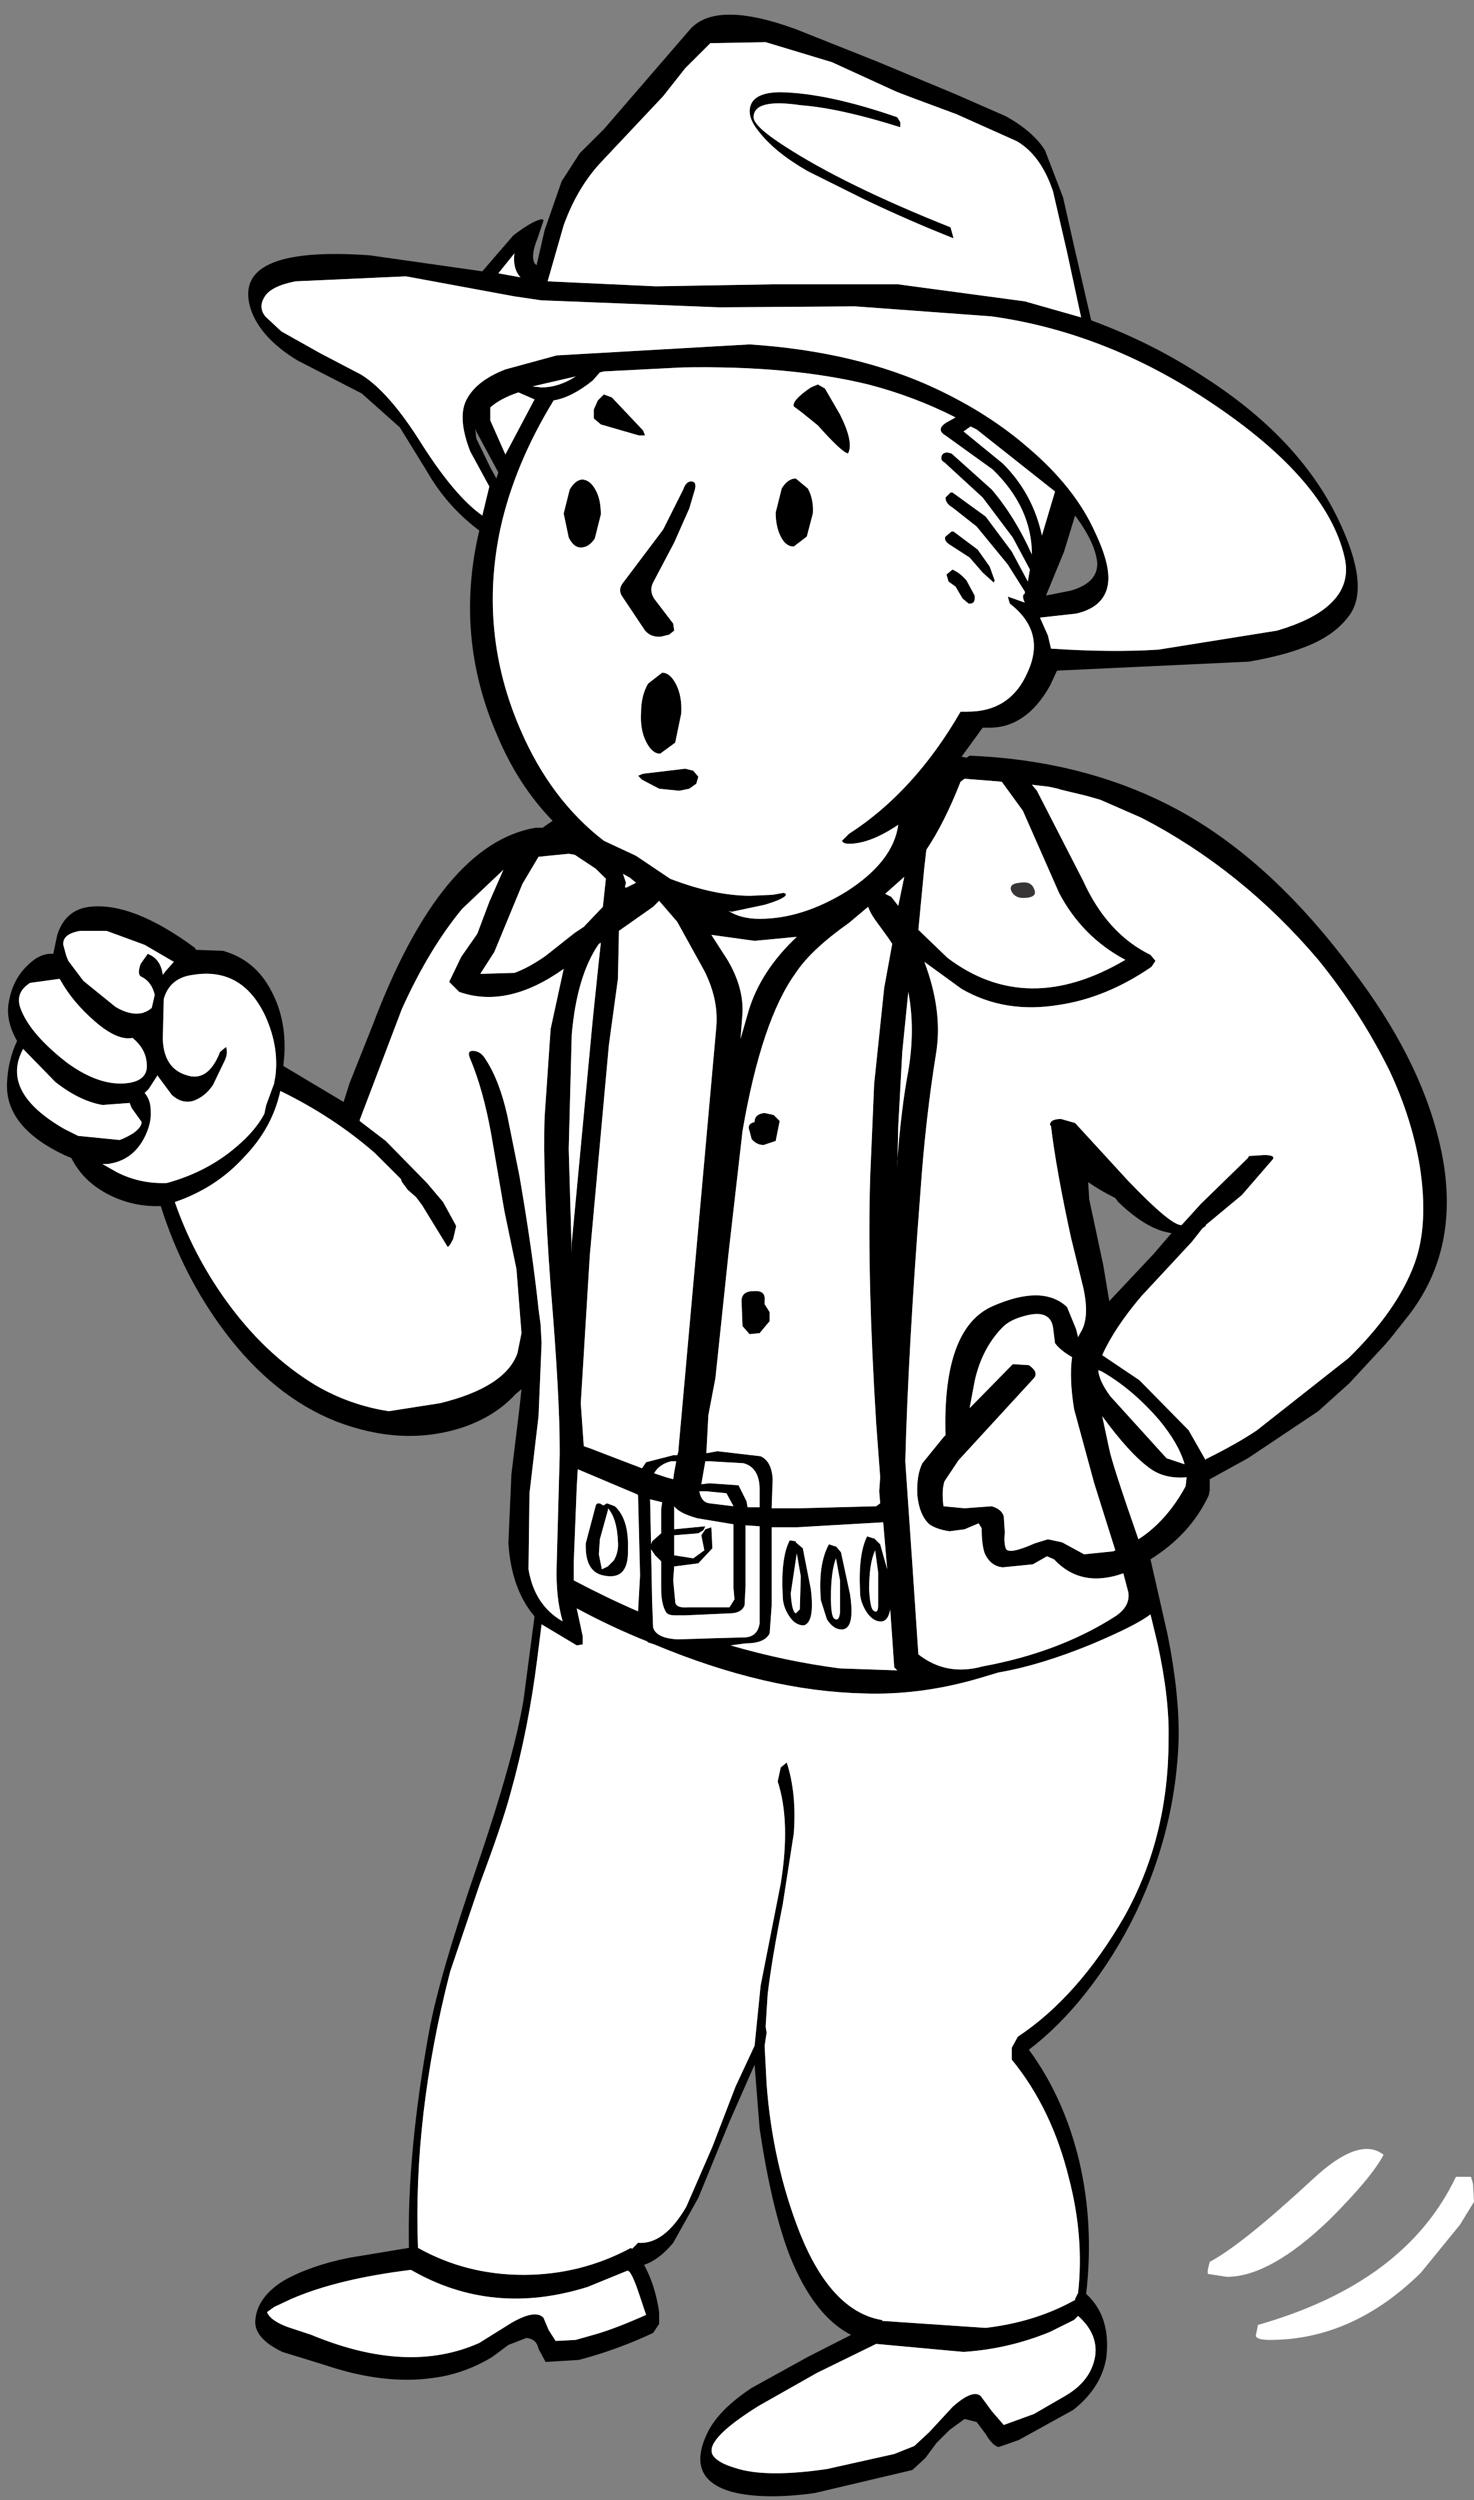 <?xml version="1.0" encoding="UTF-8"?>
<svg xmlns="http://www.w3.org/2000/svg" xmlns:xlink="http://www.w3.org/1999/xlink" width="128pt" height="217pt" viewBox="0 0 128 217" version="1.1">
<rect x="0" y="0" width="128" height="217" fill="#808080" stroke="none"/>
<g id="surface1">
<path style=" stroke:none;fill-rule:nonzero;fill:rgb(0%,0%,0%);fill-opacity:1;" d="M 91.441 16.602 C 90.742 14.516 89.695 13.07 88.301 12.258 L 83.066 9.914 C 79.922 8.754 78.148 8.09 77.742 7.914 L 72.246 5.398 L 66.488 3.66 L 61.688 3.746 L 59.508 5.918 L 57.586 8.352 L 52.352 13.91 C 50.898 15.414 49.762 17.297 48.949 19.555 L 47.555 24.418 L 56.977 24.852 L 66.922 24.68 L 78.004 24.68 L 88.996 26.156 L 93.883 27.547 L 92.664 21.898 L 91.441 16.602 M 76.086 5.309 L 82.977 8.176 L 87.34 10.086 C 88.91 10.957 90.047 11.941 90.742 13.039 L 92.312 17.121 L 93.273 21.379 L 94.758 27.805 C 98.246 29.082 101.535 30.73 104.617 32.758 C 110.027 36.23 113.863 40.285 116.133 44.918 C 118.113 48.973 118.43 51.84 117.094 53.516 C 116.223 54.676 114.91 55.574 113.168 56.211 C 112.004 56.672 110.434 57.078 108.457 57.426 L 91.789 58.207 L 91.18 59.512 C 89.785 62 87.98 63.215 85.77 63.16 L 85.332 63.16 L 83.5 65.68 L 83.938 65.766 L 84.199 65.59 C 91.297 65.879 97.578 67.59 103.047 70.715 C 108.164 73.668 112.965 78.156 117.441 84.18 C 121.281 89.219 123.781 94.141 124.945 98.945 C 126.457 105.082 125.5 110.266 122.066 114.492 L 120.758 116.145 L 120.234 116.75 L 117.18 120.051 L 114.477 122.484 L 108.367 126.566 L 105.051 128.391 L 105.051 129.348 L 104.965 129.781 C 103.918 132.039 102.23 133.891 99.906 135.34 L 101.387 141.855 C 102.086 145.328 102.406 148.398 102.348 151.062 C 102.172 156.156 100.953 161.109 98.684 165.914 C 97.461 168.461 95.977 170.836 94.234 173.039 C 92.723 174.949 91.094 176.57 89.348 177.902 C 91.383 180.68 92.836 183.895 93.711 187.543 C 94.582 191.25 94.785 195.102 94.32 199.094 C 95.773 200.426 96.355 202.281 96.066 204.656 C 95.773 206.391 94.816 207.898 93.188 209.172 L 88.473 211.777 L 86.73 212.387 C 86.379 212.328 86.004 211.949 85.594 211.258 L 84.809 210.215 L 83.762 209.953 L 82.453 210.91 L 81.32 212.039 L 80.359 213.34 L 79.227 214.383 L 70.762 216.379 C 67.855 216.785 65.469 216.758 63.605 216.293 C 60.875 215.543 60.145 213.832 61.426 211.168 C 62.066 209.836 63.344 208.535 65.266 207.262 L 70.152 204.566 L 73.902 202.656 C 71.75 201.555 69.977 199.27 68.582 195.793 C 67.535 193.074 66.66 189.395 65.965 184.762 L 65.527 179.203 L 63.344 184.156 L 60.641 190.758 L 58.461 194.664 C 57.645 195.648 56.801 196.285 55.93 196.578 C 56.57 197.734 57.004 199.094 57.238 200.66 L 57.238 201.703 L 56.715 202.484 C 54.621 203.469 52.469 204.25 50.258 204.828 L 47.379 205.004 L 46.766 203.871 C 46.652 203.293 46.301 202.977 45.719 202.918 L 44.148 203.527 L 42.754 204.566 C 41.125 205.551 39.41 206.16 37.605 206.391 C 34.754 206.797 31.613 206.422 28.184 205.262 L 24.52 204.133 C 22.949 203.379 22.164 202.512 22.164 201.527 C 22.219 200.137 23.035 198.949 24.605 197.965 C 26.117 197.098 28.008 196.434 30.277 195.969 L 35.512 195.102 C 35.395 189.656 35.977 183.402 37.258 176.34 C 37.84 173.152 39.234 168.348 41.445 161.918 C 43.539 155.781 44.879 151.004 45.457 147.586 L 46.418 140.289 C 45.082 138.727 44.324 136.613 44.148 133.949 L 44.41 127.957 L 45.109 122.223 L 45.285 120.574 L 44.762 121.008 C 43.598 122.281 42.086 123.238 40.223 123.875 C 36.734 125.031 33.039 124.859 29.141 123.352 C 25.535 121.906 22.336 119.328 19.543 115.621 C 17.102 112.379 15.238 108.73 13.961 104.68 C 12.391 104.734 10.906 104.418 9.512 103.723 C 8 102.969 6.895 101.898 6.195 100.508 L 5.586 100.25 C 2.152 98.625 0.496 96.543 0.609 93.996 C 0.668 92.664 0.961 91.445 1.484 90.348 C 0.785 89.129 0.551 87.973 0.785 86.871 C 1.02 85.598 1.57 84.555 2.441 83.746 C 3.141 83.051 3.867 82.73 4.625 82.789 L 4.973 81.141 C 5.438 79.691 6.371 78.879 7.766 78.707 C 10.266 78.418 13.32 79.605 16.926 82.27 L 17.016 82.441 L 19.371 82.527 C 21.23 83.051 22.629 84.207 23.559 86.004 C 24.43 87.625 24.809 89.477 24.691 91.562 L 24.605 92.52 L 29.84 95.645 L 30.363 93.996 L 32.371 88.957 C 36.328 78.477 41.039 72.77 46.504 71.844 L 47.117 71.844 L 47.988 71.238 C 46.012 69.211 44.41 66.75 43.191 63.855 C 40.688 58.121 40.164 52.184 41.621 46.047 C 39.758 44.656 38.246 42.949 37.082 40.922 L 34.727 37.102 L 31.41 34.148 L 25.828 31.281 C 23.734 30.008 22.395 28.559 21.812 26.938 C 20.535 23.176 23.965 21.582 32.109 22.16 L 41.883 23.551 L 44.586 20.422 C 45.809 19.496 46.652 19.035 47.117 19.035 L 47.203 19.121 L 46.68 20.684 C 46.273 21.668 46.188 22.391 46.418 22.855 L 46.594 23.027 L 47.293 19.988 L 48.773 15.734 L 50.344 13.301 L 52.438 11.215 L 59.941 2.531 C 61.457 0.852 64.508 0.852 69.105 2.531 L 76.086 5.309 M 77.918 10.176 L 78.18 10.609 L 78.18 11.043 C 74.688 9.941 71.809 9.305 69.539 9.133 C 66.805 8.727 65.441 9.074 65.441 10.176 C 65.441 10.695 66.34 11.535 68.145 12.691 C 71.633 14.953 76.434 17.297 82.543 19.73 L 82.805 20.684 C 80.301 19.699 77.715 18.57 75.039 17.297 L 70.152 14.863 C 68.23 13.766 66.805 12.605 65.875 11.391 C 65.121 10.465 64.918 9.652 65.266 8.957 C 65.613 8.32 66.457 8.004 67.797 8.004 C 70.531 8.059 73.902 8.785 77.918 10.176 M 72.945 35.973 C 73.758 37.594 73.992 38.723 73.641 39.359 C 73.293 39.301 72.418 38.492 71.023 36.926 L 69.629 35.797 L 68.93 35.277 C 68.812 34.93 69.309 34.379 70.414 33.625 L 71.023 33.367 L 71.633 33.715 L 72.945 35.973 M 84.809 37.273 L 84.285 37.016 L 83.676 37.449 L 87.078 40.227 C 88.824 41.965 89.957 44.051 90.48 46.48 L 91.617 42.66 L 84.809 37.273 M 74.254 26.59 L 62.473 26.676 L 47.117 26.07 L 47.031 26.07 L 44.672 25.723 L 35.25 23.984 L 25.652 24.418 C 24.199 24.707 23.297 25.172 22.949 25.809 C 22.598 26.387 22.629 26.938 23.035 27.461 L 24.43 28.762 L 27.832 30.672 L 31.324 32.496 C 32.953 33.48 34.727 35.508 36.645 38.578 C 38.566 41.59 40.312 43.645 41.883 44.746 L 42.492 42.227 L 40.836 39.184 C 40.137 37.391 39.992 35.973 40.398 34.93 C 40.922 33.715 42.086 32.758 43.887 32.062 L 48.34 30.848 L 65.09 29.891 C 71.258 30.297 76.637 31.57 81.234 33.715 C 84.316 35.16 86.992 36.867 89.258 38.836 C 91.992 41.152 93.941 43.613 95.105 46.223 C 96.094 48.305 96.445 49.898 96.152 51 C 95.863 52.156 94.961 52.91 93.449 53.258 L 90.309 53.605 L 91.004 55.168 L 91.266 56.297 C 94.758 56.527 97.867 56.559 100.602 56.383 L 110.898 54.734 C 112.875 54.152 114.359 53.43 115.348 52.562 C 116.688 51.402 117.152 49.984 116.746 48.305 C 115.699 43.848 111.828 39.387 105.141 34.93 C 99.09 30.875 92.75 28.387 86.117 27.461 L 74.254 26.59 M 82.191 36.668 L 82.977 36.23 C 80.594 35.016 78.062 34.059 75.387 33.367 C 70.848 32.266 65.469 31.773 59.246 31.891 L 52.438 32.238 L 52.09 32.324 L 51.48 33.02 C 50.258 34.004 49.125 34.582 48.078 34.754 C 45.809 38.461 44.266 42.168 43.453 45.875 C 42.172 51.895 42.754 57.715 45.195 63.332 C 46.941 67.387 49.355 70.602 52.438 72.973 L 55.23 74.277 L 58.199 76.273 C 60.758 77.258 63.082 77.75 65.18 77.75 L 67.098 77.664 L 68.059 77.492 L 68.23 77.578 C 68.348 77.809 67.738 78.129 66.398 78.531 L 63.52 79.141 L 63.258 79.055 C 63.957 79.516 64.859 79.75 65.965 79.75 C 68.406 79.75 70.906 78.969 73.469 77.402 C 76.199 75.668 77.715 73.727 78.004 71.586 C 76.375 72.684 74.949 73.234 73.73 73.234 C 73.379 73.234 73.176 73.148 73.117 72.973 L 73.73 72.367 C 77.508 69.934 80.738 66.402 83.414 61.77 L 84.023 61.77 C 86.527 61.77 88.27 60.609 89.258 58.293 C 90.309 55.977 89.785 54.008 87.688 52.387 L 87.516 51.781 L 88.996 52.301 L 88.91 52.129 C 88.793 51.781 88.824 51.578 88.996 51.52 L 88.996 51.348 L 87.516 49 L 84.809 45.699 L 82.715 44.051 C 82.309 43.816 82.105 43.527 82.105 43.18 L 82.543 42.746 L 82.715 42.746 L 85.594 44.832 L 87.863 47.871 L 89.258 50.477 L 89.434 49.434 L 87.949 46.656 L 85.332 43.18 L 82.02 40.141 C 81.785 40.023 81.699 39.852 81.758 39.621 C 81.812 39.387 81.988 39.273 82.281 39.273 L 82.629 39.359 L 86.117 42.484 C 87.457 44.051 88.621 45.93 89.609 48.133 C 89.609 45.41 88.473 42.949 86.207 40.75 L 82.105 37.797 C 81.523 37.449 81.551 37.07 82.191 36.668 M 92.402 47.871 L 90.832 51.691 L 93.012 51.258 C 94.582 50.797 95.34 49.984 95.281 48.828 C 95.164 47.668 94.523 46.309 93.359 44.746 L 92.402 47.871 M 99.121 70.977 L 95.543 69.414 L 94.32 69.066 L 92.141 68.543 L 91.879 68.457 L 91.094 68.285 L 89.609 68.109 L 90.047 68.633 L 94.059 76.449 C 95.453 79.516 97.402 81.66 99.906 82.875 L 100.34 83.398 L 99.992 83.918 C 97.375 85.715 94.699 86.812 91.965 87.219 C 88.824 87.742 86.004 87.277 83.5 85.828 L 80.273 83.484 C 81.32 86.266 81.668 88.84 81.32 91.215 C 80.68 95.152 80.215 99.266 79.922 103.551 C 79.227 112.523 78.789 120.285 78.613 126.828 L 79.227 135.773 L 79.75 143.59 C 81.379 144.867 83.238 145.215 85.332 144.633 C 89.754 143.824 93.594 142.375 96.852 140.289 C 97.723 139.711 98.102 139.016 97.984 138.207 L 97.547 136.555 C 95.105 137.426 93.098 137.02 91.527 135.34 L 90.918 135.078 L 89.695 135.773 L 87.078 136.035 C 86.379 135.977 85.855 135.57 85.508 134.82 C 85.332 134.297 85.246 133.574 85.246 132.648 L 84.984 132.215 L 83.762 132.734 L 82.453 132.906 C 81.699 132.793 81.117 132.59 80.707 132.301 C 80.129 131.777 79.777 130.938 79.66 129.781 C 79.605 128.621 79.75 127.695 80.098 127 L 81.93 124.742 L 82.105 124.57 C 81.93 118.375 83.297 114.637 86.207 113.363 C 89.113 112.09 91.266 112.121 92.664 113.449 L 93.449 115.363 L 93.621 116.059 L 93.797 115.711 C 94.379 114.84 94.465 113.508 94.059 111.715 L 93.012 107.457 C 92.141 103.461 91.559 100.219 91.266 97.73 L 91.18 97.641 C 91.18 97.297 91.5 97.121 92.141 97.121 L 93.359 97.469 L 97.984 102.508 C 100.484 105.113 102.027 106.387 102.609 106.328 L 104.266 104.504 L 108.367 100.508 L 108.457 100.336 L 109.766 100.25 C 110.402 100.25 110.664 100.363 110.551 100.594 L 107.844 103.723 L 104.703 106.328 L 104.703 106.414 L 104.441 106.59 L 103.48 107.805 L 99.121 112.496 C 97.547 114.348 96.414 116.059 95.715 117.621 L 98.945 119.793 L 103.219 124.137 L 104.703 126.742 L 104.703 126.652 C 106.566 125.727 108.047 124.887 109.152 124.137 L 117.094 117.883 C 119.945 115.102 121.863 112.352 122.852 109.629 C 123.668 107.371 123.812 104.562 123.289 101.203 C 122.824 98.426 121.949 95.672 120.672 92.953 C 118.984 89.535 116.918 86.32 114.477 83.309 C 110.055 78.098 104.938 73.988 99.121 70.977 M 82.629 46.133 L 82.805 46.133 L 84.898 47.699 L 85.945 49.176 L 86.379 50.391 L 86.293 50.562 L 85.332 49.695 L 84.199 48.391 L 82.453 47.262 C 82.105 47.031 81.988 46.801 82.105 46.57 L 82.629 46.133 M 82.367 50.477 L 82.191 49.867 L 82.715 49.434 L 82.891 49.523 C 83.238 49.695 83.59 49.984 83.938 50.391 L 84.637 51.691 C 84.695 52.215 84.52 52.445 84.113 52.387 L 83.59 51.953 L 82.977 50.91 L 82.367 50.477 M 70.586 44.57 L 70.062 46.57 L 68.93 47.438 C 68.465 47.438 68.086 47.148 67.797 46.57 C 67.504 45.988 67.359 45.293 67.359 44.484 L 67.883 42.398 C 68.23 41.82 68.641 41.531 69.105 41.531 L 70.152 42.398 C 70.5 43.035 70.645 43.762 70.586 44.57 M 59.855 44.137 L 58.547 47.09 L 56.715 50.562 C 56.48 51.027 56.512 51.492 56.801 51.953 L 58.461 54.125 L 58.547 54.734 L 58.109 55.082 L 57.414 55.254 C 56.832 55.312 56.367 55.141 56.016 54.734 L 54.098 51.867 C 53.746 51.402 53.777 50.941 54.184 50.477 L 57.586 45.961 L 59.332 42.484 C 59.508 41.965 59.77 41.734 60.117 41.793 C 60.406 41.848 60.465 42.137 60.293 42.66 L 59.855 44.137 M 58.723 59.422 C 59.07 60.117 59.215 60.957 59.156 61.941 L 58.633 64.461 L 57.324 65.418 C 56.859 65.418 56.453 65.07 56.105 64.375 C 55.754 63.68 55.609 62.84 55.668 61.855 C 55.668 60.871 55.871 60.031 56.277 59.336 L 57.5 58.383 C 57.965 58.383 58.371 58.73 58.723 59.422 M 60.203 66.895 L 60.641 67.414 L 60.465 68.023 L 59.855 68.457 L 58.984 68.633 L 57.238 68.457 L 55.754 67.676 L 55.406 67.328 L 55.844 67.156 L 59.508 66.719 L 60.203 66.895 M 78.527 76.102 L 76.871 77.578 L 77.395 77.84 L 78.004 78.621 L 78.527 76.102 M 75.996 79.836 C 75.707 79.43 75.504 79.055 75.387 78.707 L 73.73 80.098 C 71.52 81.66 69.977 83.109 69.105 84.441 C 67.125 87.16 65.586 91.734 64.48 98.164 L 63.258 108.848 L 62.125 119.617 L 61.512 122.832 L 61.34 126.133 L 62.297 125.957 L 66.051 126.395 C 66.691 126.684 67.039 127.348 67.098 128.391 L 67.012 130.824 L 67.012 130.91 L 69.453 130.91 L 76.086 130.734 L 76.434 130.477 L 76.348 129.434 L 76.434 128.219 L 76.086 123.527 C 75.562 115.129 75.387 108.035 75.562 102.246 L 75.91 94.082 L 76.781 85.742 L 77.48 81.922 L 77.133 81.398 L 75.996 79.836 M 86.992 67.848 L 83.762 67.59 L 83.414 67.848 C 82.484 70.223 81.496 72.191 80.445 73.754 L 80.273 75.23 L 79.75 80.703 L 82.281 83.137 C 86.875 86.609 92.023 86.668 97.723 83.309 C 95.223 81.98 93.301 80.039 91.965 77.492 L 88.824 70.367 L 86.992 67.848 M 58.809 80.008 L 57.238 78.188 L 56.715 78.707 L 53.746 80.793 L 53.746 80.879 L 53.66 84.961 L 52.875 90.695 L 51.219 108.934 L 50.434 121.789 L 50.695 125.523 L 51.219 125.699 L 52.789 126.305 L 55.754 127.438 L 56.105 126.914 L 58.461 126.305 L 58.809 126.305 L 58.895 126.047 L 62.211 89.043 C 62.328 87.48 61.98 85.887 61.164 84.266 L 58.809 80.008 M 91.617 116.578 L 91.527 115.883 L 91.441 115.188 C 91.266 114.203 90.539 113.855 89.258 114.145 C 88.211 114.379 87.457 114.754 86.992 115.273 C 85.828 116.492 85.043 118.027 84.637 119.879 L 84.199 122.223 L 87.949 118.402 L 89.348 118.488 C 89.93 118.895 90.074 119.27 89.785 119.617 L 83.238 126.742 L 82.02 128.566 C 81.844 129.086 81.812 129.809 81.93 130.734 L 83.762 130.91 L 86.117 130.734 C 86.699 130.91 87.051 131.199 87.164 131.605 L 87.254 132.996 C 87.195 133.633 87.223 134.094 87.34 134.383 C 87.457 134.789 88.301 134.645 89.871 133.949 L 91.004 133.602 L 92.227 133.863 L 94.145 134.906 L 96.676 134.645 L 96.852 134.559 L 95.02 128.738 L 93.273 122.312 C 92.984 120.516 92.926 119.012 93.098 117.793 C 92.402 117.391 91.906 116.984 91.617 116.578 M 66.398 112.844 L 66.398 113.191 L 66.836 113.887 L 66.836 114.668 L 65.965 115.711 L 65.09 115.797 L 64.48 115.102 L 64.395 112.93 C 64.395 112.352 64.742 112.062 65.441 112.062 C 66.137 112.004 66.457 112.266 66.398 112.844 M 65.266 98.859 L 65.09 98.164 C 64.918 97.758 65.062 97.496 65.527 97.383 C 65.527 96.918 65.816 96.656 66.398 96.602 L 67.184 96.773 L 67.707 97.297 L 67.359 99.031 L 66.312 99.379 C 65.906 99.379 65.555 99.207 65.266 98.859 M 64.305 90.172 L 65.004 87.742 C 65.703 85.426 67.098 83.281 69.191 81.312 L 65.527 81.66 L 61.773 81.141 L 63.172 83.309 C 64.102 84.875 64.539 86.41 64.48 87.914 L 64.305 90.172 M 78.875 86.09 L 78.352 91.301 L 78.004 97.73 L 77.918 101.379 L 77.918 100.77 C 78.148 97.699 78.469 95.094 78.875 92.953 C 79.285 90.52 79.285 88.234 78.875 86.09 M 97.113 104.332 L 96.852 103.984 C 95.922 103.52 95.133 103.059 94.496 102.594 L 94.582 104.07 L 95.805 109.805 L 96.328 112.93 L 100.168 108.848 L 101.738 107.023 C 100.34 106.852 98.801 105.953 97.113 104.332 M 102.957 129 L 103.047 128.219 C 101.707 128.332 100.602 128.043 99.73 127.348 C 98.625 126.539 97.285 125.062 95.715 122.918 L 96.328 125.785 C 96.5 126.652 97.344 129.258 98.859 133.602 C 100.484 132.559 101.852 131.027 102.957 129 M 95.629 119.012 L 95.367 118.922 C 95.426 119.559 95.773 120.312 96.414 121.18 L 98.859 123.875 L 101.301 126.566 L 102.871 127.09 C 102.523 125.871 101.766 124.57 100.602 123.18 C 99.031 121.383 97.375 119.996 95.629 119.012 M 99.906 140.117 C 99.09 140.754 97.375 141.621 94.758 142.723 C 91.789 143.938 89.113 144.75 86.73 145.156 L 84.984 145.676 C 81.609 146.66 78.297 147.094 75.039 146.98 C 69.395 146.863 63.316 145.445 56.801 142.723 L 56.277 142.551 L 56.191 142.461 C 54.156 141.652 52.117 140.695 50.082 139.598 L 50.605 142.027 L 50.605 142.723 L 50.082 142.809 L 47.031 140.984 L 46.68 143.766 C 46.156 147.992 45.371 151.961 44.324 155.664 C 43.859 157.402 42.988 159.98 41.707 163.395 L 39.09 171.125 C 36.938 179.465 36.008 187.457 36.297 195.102 C 39.09 196.664 42.145 197.445 45.457 197.445 C 48.773 197.445 51.887 196.664 54.793 195.102 L 54.883 195.188 L 55.406 194.664 C 56.918 194.781 58.312 193.738 59.594 191.539 L 61.863 186.328 L 63.867 181.117 L 65.527 177.555 L 66.051 172.344 L 67.797 163.484 C 68.379 159.891 68.289 156.938 67.535 154.621 L 67.797 153.406 L 68.32 152.973 C 68.902 154.77 69.105 156.824 68.93 159.141 L 67.969 165.309 C 67.332 168.492 66.895 171.098 66.66 173.125 L 66.488 175.902 L 66.574 176.426 L 66.398 177.555 L 66.574 180.941 C 66.922 185.516 67.883 189.801 69.453 193.797 C 71.258 198.312 73.613 200.832 76.52 201.355 L 76.609 201.355 L 76.609 201.441 L 85.594 202.047 C 88.504 201.703 91.094 200.891 93.359 199.617 L 93.359 199.531 L 93.621 199.008 C 93.973 195.766 93.711 192.465 92.836 189.105 C 91.848 185.055 90.191 181.609 87.863 178.77 L 87.863 177.727 L 88.387 176.773 C 91.879 174.457 94.961 170.98 97.637 166.348 C 100.195 161.773 101.477 156.648 101.477 150.977 C 101.535 148.602 101.215 145.82 100.516 142.637 L 99.906 140.117 M 68.668 138.293 C 68.727 139.336 68.871 139.914 69.105 140.031 L 69.453 139.684 L 69.539 136.816 L 69.191 134.82 L 68.668 138.293 M 72.945 139.945 L 72.945 137.164 L 72.594 135.254 C 72.305 136.004 72.156 137.137 72.156 138.641 C 72.156 139.684 72.246 140.289 72.418 140.465 C 72.711 140.695 72.887 140.523 72.945 139.945 M 64.742 137.684 L 64.656 139.336 C 64.48 139.797 64.043 140.031 63.344 140.031 L 59.508 140.203 L 58.633 140.203 C 58.227 140.203 57.965 140.117 57.848 139.945 C 57.559 139.48 57.414 138.785 57.414 137.859 L 57.414 135.512 L 56.891 134.992 L 56.539 134.473 L 56.629 138.988 L 56.715 141.246 C 56.891 141.883 57.617 142.23 58.895 142.289 L 61.512 142.203 L 64.742 142.113 C 65.441 142.059 65.848 141.652 65.965 140.898 L 65.965 132.473 L 64.742 132.387 L 64.742 137.684 M 57.414 130.996 L 57.5 130.391 L 56.453 130.129 L 56.539 134.035 L 56.629 133.777 L 57.414 133.082 L 57.414 130.996 M 58.547 130.734 L 58.547 132.734 L 61.25 132.473 L 61.078 132.82 L 60.641 133.082 L 58.547 133.254 L 58.547 134.992 L 60.203 135.254 L 61.164 134.559 L 60.902 133.254 L 61.25 132.734 L 61.773 132.559 L 61.863 134.383 L 60.641 135.688 L 58.633 135.949 L 58.547 135.949 L 58.461 137.164 L 58.633 138.988 C 58.633 139.395 59.012 139.566 59.77 139.508 L 63.344 139.508 L 63.781 138.812 L 63.695 137.859 L 63.695 132.301 L 60.555 131.777 C 59.508 131.488 58.836 131.141 58.547 130.734 M 60.727 129.434 C 60.844 130.07 61.137 130.418 61.602 130.477 L 63.695 130.734 L 63.082 129.605 L 61.34 129.434 L 60.727 129.434 M 58.723 126.828 L 58.285 126.828 C 57.586 127 57.094 127.348 56.801 127.871 L 57.848 128.219 L 58.461 128.391 L 58.547 127.781 L 58.723 126.828 M 65.965 130.824 L 65.965 129.086 C 65.906 127.93 65.441 127.234 64.566 127 L 61.602 126.828 L 61.25 126.828 L 60.902 128.824 L 61.602 128.738 L 64.133 128.914 L 64.828 130.301 L 64.918 130.824 L 65.965 130.824 M 72.594 134.211 L 73.031 134.73 L 73.816 138.379 C 74.105 140.289 73.902 141.305 73.207 141.422 C 72.684 141.477 72.215 141.188 71.809 140.551 L 71.285 138.902 C 71.109 136.816 71.344 135.195 71.984 134.035 L 72.508 134.211 L 72.594 134.211 M 68.582 133.691 L 69.105 133.777 L 69.105 133.863 L 69.715 134.383 L 70.414 137.945 C 70.645 139.855 70.441 140.898 69.801 141.074 C 69.277 141.074 68.844 140.781 68.492 140.203 C 68.145 139.684 67.969 139.105 67.969 138.469 C 67.855 136.266 68.059 134.676 68.582 133.691 M 75.824 139.77 C 76.113 140 76.258 139.855 76.258 139.336 L 76.258 136.469 L 75.996 134.559 C 75.648 135.312 75.473 136.441 75.473 137.945 C 75.531 138.988 75.648 139.598 75.824 139.77 M 75.91 133.516 L 76.434 134.035 L 77.043 136.207 L 76.695 132.125 L 69.191 132.559 L 67.012 132.559 L 67.012 139.336 L 66.836 141.77 C 66.543 142.348 65.848 142.637 64.742 142.637 L 63.434 142.809 C 66.633 143.738 69.801 144.402 72.945 144.809 L 77.918 144.98 L 77.656 144.723 L 77.305 139.684 C 77.191 140.32 76.957 140.668 76.609 140.727 C 76.086 140.781 75.621 140.492 75.211 139.855 C 74.863 139.277 74.688 138.727 74.688 138.207 C 74.57 136.004 74.777 134.383 75.301 133.344 L 75.824 133.516 L 75.91 133.516 M 65.875 208.824 C 62.617 210.852 61.309 212.297 61.949 213.168 C 62.242 213.574 62.879 213.918 63.867 214.211 C 65.613 214.789 68.262 214.816 71.809 214.297 L 77.656 212.992 L 79.398 212.297 L 80.707 211.082 L 82.715 208.91 C 83.879 207.867 84.695 207.551 85.16 207.957 L 86.117 209.258 L 87.164 210.473 L 89.785 209.52 L 92.488 207.957 C 94 207.086 94.871 205.93 95.105 204.48 C 95.281 203.207 94.785 202.047 93.621 201.008 L 93.273 201.355 L 91.18 202.395 C 88.793 203.379 86.293 203.961 83.676 204.133 L 76.086 203.438 L 70.938 205.957 L 65.875 208.824 M 43.277 23.723 L 45.195 24.07 C 44.73 23.551 44.559 22.855 44.672 21.988 L 43.277 23.723 M 47.031 33.625 C 48.02 33.625 49.008 33.309 49.996 32.672 L 46.242 33.539 L 47.031 33.625 M 42.578 36.492 L 43.887 39.445 L 46.418 34.668 L 45.023 34.059 C 43.977 34.406 43.16 34.844 42.578 35.363 L 42.578 36.492 M 41.27 37.188 L 41.359 38.055 L 42.578 40.574 L 43.102 41.531 L 43.277 41.008 L 41.359 37.449 L 41.27 37.188 M 52.438 34.234 L 53.137 34.496 L 55.844 37.359 L 56.016 37.797 L 55.492 37.797 L 52.176 36.84 L 51.566 36.32 L 51.566 35.539 L 51.914 34.754 L 52.438 34.234 M 49.473 42.484 C 49.82 41.906 50.199 41.617 50.605 41.617 C 51.07 41.676 51.449 41.992 51.742 42.574 C 52.031 43.094 52.176 43.789 52.176 44.656 L 51.652 46.742 C 51.305 47.262 50.898 47.523 50.434 47.523 C 50.023 47.523 49.676 47.234 49.387 46.656 L 48.949 44.57 L 49.473 42.484 M 54.359 76.621 L 54.27 76.969 L 54.359 77.055 L 55.23 76.621 L 54.707 76.188 L 54.098 75.84 L 54.359 76.621 M 41.445 81.051 L 42.492 78.273 L 43.715 75.492 L 40.137 78.879 C 38.215 81.195 36.473 84.094 34.902 87.566 L 31.238 97.207 L 31.238 97.297 L 33.504 99.031 L 37.082 102.68 L 38.48 104.332 L 39.527 106.242 L 39.613 106.414 L 39.352 107.543 C 39.059 108.125 38.887 108.328 38.828 108.152 L 36.645 104.59 L 36.121 103.895 L 35.426 103.289 L 34.902 102.594 L 34.812 102.332 L 32.547 100.074 C 30.16 97.988 27.426 96.195 24.344 94.688 C 23.879 96.832 22.832 98.742 21.203 100.422 C 19.574 102.219 17.566 103.52 15.184 104.332 C 16.23 107.344 17.684 110.148 19.543 112.758 C 21.812 115.941 24.43 118.43 27.398 120.227 C 29.375 121.383 31.5 122.137 33.766 122.484 L 38.215 121.789 C 41.996 120.863 44.238 119.414 44.934 117.445 L 45.285 115.711 L 44.848 110.148 L 43.801 105.113 L 42.668 98.512 C 42.203 95.906 41.59 93.703 40.836 91.91 C 40.602 91.387 40.719 91.156 41.184 91.215 C 41.59 91.273 41.91 91.504 42.145 91.91 C 42.957 93.125 43.598 94.777 44.062 96.859 L 45.109 102.074 C 45.867 106.473 46.418 110.324 46.766 113.625 L 46.941 114.926 L 47.031 116.578 L 46.766 122.918 L 45.98 129.605 L 45.895 136.207 C 46.242 138.293 47.234 139.797 48.863 140.727 C 48.453 139.336 48.281 137.715 48.34 135.859 L 48.512 129.605 L 48.602 126.305 L 48.602 125.699 C 48.602 122.629 48.34 117.938 47.816 111.629 C 47.348 105.258 47.176 100.363 47.293 96.949 L 47.816 89.305 L 48.949 84.094 C 45.691 86.41 42.668 87.074 39.875 86.09 L 39.004 85.223 L 40.051 83.051 L 41.445 81.051 M 46.766 74.363 L 45.371 76.711 L 42.93 82.617 L 41.707 84.527 L 44.672 84.441 C 45.488 84.148 46.391 83.656 47.379 82.965 L 49.91 80.965 L 50.695 80.445 L 52.352 78.707 L 52.613 76.273 L 51.742 75.406 L 49.91 74.191 L 49.387 74.102 L 46.766 74.363 M 6.98 80.793 C 5.934 80.965 5.438 81.371 5.496 82.008 L 5.758 82.965 L 5.934 83.398 L 7.242 85.133 L 10.035 87.395 C 10.906 87.914 11.691 88.086 12.391 87.914 C 12.738 87.797 13 87.652 13.176 87.48 L 13.438 86.352 C 13.262 85.598 12.883 85.078 12.301 84.785 C 12.012 84.672 11.984 84.293 12.215 83.656 L 12.828 82.789 C 13.582 83.078 14.02 83.688 14.137 84.613 L 14.398 84.266 L 15.094 83.484 L 12.562 82.008 L 9.25 80.793 L 6.98 80.793 M 14.137 90.172 C 14.191 91.852 14.863 92.895 16.141 93.301 C 17.422 93.762 18.41 93.098 19.109 91.301 L 19.633 90.867 C 19.75 91.215 19.719 91.59 19.543 91.996 L 18.496 94.168 C 18.031 94.863 17.449 95.324 16.754 95.559 C 16.113 95.73 15.5 95.559 14.922 95.035 L 13.699 93.387 L 13.699 93.301 L 12.914 94.516 L 12.562 94.863 C 12.914 95.27 13.09 95.789 13.09 96.426 C 13.145 97.18 12.941 97.988 12.477 98.859 C 11.777 100.133 10.73 100.855 9.336 101.031 L 8.898 101.031 L 10.121 101.727 C 11.461 102.418 12.914 102.738 14.484 102.68 C 16.812 102.043 18.816 101 20.504 99.555 C 21.609 98.625 22.426 97.672 22.949 96.688 L 23.121 95.906 L 23.82 93.996 L 23.82 93.906 L 23.906 93.473 C 24.141 91.734 23.848 89.969 23.035 88.176 C 21.695 85.336 19.602 84.148 16.754 84.613 C 15.414 84.785 14.57 85.48 14.223 86.699 L 14.137 90.172 M 5.148 84.961 L 2.617 85.309 C 1.688 85.887 1.426 86.668 1.832 87.652 C 2.414 89.102 3.75 90.637 5.848 92.258 C 7.766 93.648 9.539 94.227 11.168 93.996 C 12.332 93.82 12.855 93.242 12.738 92.258 C 12.68 91.445 12.273 90.723 11.516 90.086 C 10.645 90.258 9.57 89.797 8.289 88.695 C 6.949 87.539 5.934 86.32 5.234 85.047 L 5.148 84.961 M 11.254 95.73 L 8.898 95.906 C 7.562 95.672 6.195 95.008 4.801 93.906 L 2.008 91.043 C 0.668 93.531 1.863 95.848 5.586 97.988 L 6.805 98.598 L 6.895 98.598 L 10.383 98.945 C 10.73 98.828 11.141 98.625 11.605 98.336 C 12.07 97.988 12.301 97.672 12.301 97.383 L 11.43 96.164 L 11.254 95.73 M 51.742 130.648 C 51.855 130.418 52.062 130.418 52.352 130.648 L 52.438 130.648 L 52.699 130.477 L 53.398 130.734 C 54.215 131.488 54.59 132.734 54.531 134.473 C 54.59 136.324 53.863 137.078 52.352 136.73 C 51.305 136.5 50.809 135.57 50.867 133.949 L 51.742 130.648 M 52.09 133.602 L 52.004 134.906 L 52.266 136.207 L 52.789 135.949 L 53.312 135.426 C 53.602 134.906 53.719 134.355 53.66 133.777 C 53.602 132.445 53.312 131.488 52.789 130.91 L 52.789 131.082 L 52.09 133.602 M 50.172 127.523 L 50.082 129.086 L 49.82 135.688 L 49.82 137.164 C 51.684 138.148 53.543 139.047 55.406 139.855 L 55.582 136.73 L 55.406 129.781 L 55.316 129.695 L 50.172 127.523 M 52.176 81.832 L 52.004 81.922 C 50.723 83.773 49.938 86.41 49.648 89.824 L 49.387 99.727 L 49.648 108.762 L 49.648 107.891 L 51.48 88.434 L 52.004 83.398 L 52.176 81.832 M 23.82 200.227 L 23.211 200.66 L 23.211 200.746 C 23.441 201.211 24.023 201.613 24.953 201.961 L 27.047 202.656 C 32.633 204.973 37.488 205.203 41.621 203.352 L 44.41 201.613 C 45.809 200.805 46.738 200.66 47.203 201.18 L 47.641 202.223 L 48.25 203.18 L 49.996 203.09 L 51.828 202.57 C 52.992 202.223 54.418 201.672 56.105 200.918 L 55.582 199.355 C 55.055 197.734 54.68 196.98 54.445 197.098 L 51.043 198.488 C 45.516 200.227 40.398 199.734 35.688 197.012 C 31.441 197.531 27.98 198.371 25.305 199.531 L 23.82 200.227 "/>
<path style=" stroke:none;fill-rule:nonzero;fill:rgb(100%,100%,100%);fill-opacity:1;" d="M 91.441 16.602 L 92.664 21.898 L 93.883 27.547 L 88.996 26.156 L 78.004 24.68 L 66.922 24.68 L 56.977 24.852 L 47.555 24.418 L 48.949 19.555 C 49.762 17.297 50.898 15.414 52.352 13.91 L 57.586 8.352 L 59.508 5.918 L 61.688 3.746 L 66.488 3.66 L 72.246 5.398 L 77.742 7.914 C 78.148 8.09 79.922 8.754 83.066 9.914 L 88.301 12.258 C 89.695 13.07 90.742 14.516 91.441 16.602 M 77.918 10.176 C 73.902 8.785 70.531 8.059 67.797 8.004 C 66.457 8.004 65.613 8.32 65.266 8.957 C 64.918 9.652 65.121 10.465 65.875 11.391 C 66.805 12.605 68.23 13.766 70.152 14.863 L 75.039 17.297 C 77.715 18.57 80.301 19.699 82.805 20.684 L 82.543 19.73 C 76.434 17.297 71.633 14.953 68.145 12.691 C 66.34 11.535 65.441 10.695 65.441 10.176 C 65.441 9.074 66.805 8.727 69.539 9.133 C 71.809 9.305 74.688 9.941 78.18 11.043 L 78.18 10.609 L 77.918 10.176 M 72.945 35.973 L 71.633 33.715 L 71.023 33.367 L 70.414 33.625 C 69.309 34.379 68.812 34.93 68.93 35.277 L 69.629 35.797 L 71.023 36.926 C 72.418 38.492 73.293 39.301 73.641 39.359 C 73.992 38.723 73.758 37.594 72.945 35.973 M 74.254 26.59 L 86.117 27.461 C 92.75 28.387 99.09 30.875 105.141 34.93 C 111.828 39.387 115.699 43.848 116.746 48.305 C 117.152 49.984 116.688 51.402 115.348 52.562 C 114.359 53.43 112.875 54.152 110.898 54.734 L 100.602 56.383 C 97.867 56.559 94.758 56.527 91.266 56.297 L 91.004 55.168 L 90.309 53.605 L 93.449 53.258 C 94.961 52.91 95.863 52.156 96.152 51 C 96.445 49.898 96.094 48.305 95.105 46.223 C 93.941 43.613 91.992 41.152 89.258 38.836 C 86.992 36.867 84.316 35.16 81.234 33.715 C 76.637 31.57 71.258 30.297 65.09 29.891 L 48.34 30.848 L 43.887 32.062 C 42.086 32.758 40.922 33.715 40.398 34.93 C 39.992 35.973 40.137 37.391 40.836 39.184 L 42.492 42.227 L 41.883 44.746 C 40.312 43.645 38.566 41.59 36.645 38.578 C 34.727 35.508 32.953 33.48 31.324 32.496 L 27.832 30.672 L 24.43 28.762 L 23.035 27.461 C 22.629 26.938 22.598 26.387 22.949 25.809 C 23.297 25.172 24.199 24.707 25.652 24.418 L 35.25 23.984 L 44.672 25.723 L 47.031 26.07 L 47.117 26.07 L 62.473 26.676 L 74.254 26.59 M 84.809 37.273 L 91.617 42.66 L 90.48 46.48 C 89.957 44.051 88.824 41.965 87.078 40.227 L 83.676 37.449 L 84.285 37.016 L 84.809 37.273 M 82.191 36.668 C 81.551 37.07 81.523 37.449 82.105 37.797 L 86.207 40.75 C 88.473 42.949 89.609 45.41 89.609 48.133 C 88.621 45.93 87.457 44.051 86.117 42.484 L 82.629 39.359 L 82.281 39.273 C 81.988 39.273 81.812 39.387 81.758 39.621 C 81.699 39.852 81.785 40.023 82.02 40.141 L 85.332 43.18 L 87.949 46.656 L 89.434 49.434 L 89.258 50.477 L 87.863 47.871 L 85.594 44.832 L 82.715 42.746 L 82.543 42.746 L 82.105 43.18 C 82.105 43.527 82.309 43.816 82.715 44.051 L 84.809 45.699 L 87.516 49 L 88.996 51.348 L 88.996 51.52 C 88.824 51.578 88.793 51.781 88.91 52.129 L 88.996 52.301 L 87.516 51.781 L 87.688 52.387 C 89.785 54.008 90.309 55.977 89.258 58.293 C 88.27 60.609 86.527 61.77 84.023 61.77 L 83.414 61.77 C 80.738 66.402 77.508 69.934 73.73 72.367 L 73.117 72.973 C 73.176 73.148 73.379 73.234 73.73 73.234 C 74.949 73.234 76.375 72.684 78.004 71.586 C 77.715 73.727 76.199 75.668 73.469 77.402 C 70.906 78.969 68.406 79.75 65.965 79.75 C 64.859 79.75 63.957 79.516 63.258 79.055 L 63.52 79.141 L 66.398 78.531 C 67.738 78.129 68.348 77.809 68.23 77.578 L 68.059 77.492 L 67.098 77.664 L 65.18 77.75 C 63.082 77.75 60.758 77.258 58.199 76.273 L 55.23 74.277 L 52.438 72.973 C 49.355 70.602 46.941 67.387 45.195 63.332 C 42.754 57.715 42.172 51.895 43.453 45.875 C 44.266 42.168 45.809 38.461 48.078 34.754 C 49.125 34.582 50.258 34.004 51.48 33.02 L 52.09 32.324 L 52.438 32.238 L 59.246 31.891 C 65.469 31.773 70.848 32.266 75.387 33.367 C 78.062 34.059 80.594 35.016 82.977 36.23 L 82.191 36.668 M 99.121 70.977 C 104.938 73.988 110.055 78.098 114.477 83.309 C 116.918 86.32 118.984 89.535 120.672 92.953 C 121.949 95.672 122.824 98.426 123.289 101.203 C 123.812 104.562 123.668 107.371 122.852 109.629 C 121.863 112.352 119.945 115.102 117.094 117.883 L 109.152 124.137 C 108.047 124.887 106.566 125.727 104.703 126.652 L 104.703 126.742 L 103.219 124.137 L 98.945 119.793 L 95.715 117.621 C 96.414 116.059 97.547 114.348 99.121 112.496 L 103.48 107.805 L 104.441 106.59 L 104.703 106.414 L 104.703 106.328 L 107.844 103.723 L 110.551 100.594 C 110.664 100.363 110.402 100.25 109.766 100.25 L 108.457 100.336 L 108.367 100.508 L 104.266 104.504 L 102.609 106.328 C 102.027 106.387 100.484 105.113 97.984 102.508 L 93.359 97.469 L 92.141 97.121 C 91.5 97.121 91.18 97.297 91.18 97.641 L 91.266 97.73 C 91.559 100.219 92.141 103.461 93.012 107.457 L 94.059 111.715 C 94.465 113.508 94.379 114.84 93.797 115.711 L 93.621 116.059 L 93.449 115.363 L 92.664 113.449 C 91.266 112.121 89.113 112.09 86.207 113.363 C 83.297 114.637 81.93 118.375 82.105 124.57 L 81.93 124.742 L 80.098 127 C 79.75 127.695 79.605 128.621 79.66 129.781 C 79.777 130.938 80.129 131.777 80.707 132.301 C 81.117 132.59 81.699 132.793 82.453 132.906 L 83.762 132.734 L 84.984 132.215 L 85.246 132.648 C 85.246 133.574 85.332 134.297 85.508 134.82 C 85.855 135.57 86.379 135.977 87.078 136.035 L 89.695 135.773 L 90.918 135.078 L 91.527 135.34 C 93.098 137.02 95.105 137.426 97.547 136.555 L 97.984 138.207 C 98.102 139.016 97.723 139.711 96.852 140.289 C 93.594 142.375 89.754 143.824 85.332 144.633 C 83.238 145.215 81.379 144.867 79.75 143.59 L 79.227 135.773 L 78.613 126.828 C 78.789 120.285 79.227 112.523 79.922 103.551 C 80.215 99.266 80.68 95.152 81.32 91.215 C 81.668 88.84 81.32 86.266 80.273 83.484 L 83.5 85.828 C 86.004 87.277 88.824 87.742 91.965 87.219 C 94.699 86.812 97.375 85.715 99.992 83.918 L 100.34 83.398 L 99.906 82.875 C 97.402 81.66 95.453 79.516 94.059 76.449 L 90.047 68.633 L 89.609 68.109 L 91.094 68.285 L 91.879 68.457 L 92.141 68.543 L 94.32 69.066 L 95.543 69.414 L 99.121 70.977 M 60.203 66.895 L 59.508 66.719 L 55.844 67.156 L 55.406 67.328 L 55.754 67.676 L 57.238 68.457 L 58.984 68.633 L 59.855 68.457 L 60.465 68.023 L 60.641 67.414 L 60.203 66.895 M 58.723 59.422 C 58.371 58.73 57.965 58.383 57.5 58.383 L 56.277 59.336 C 55.871 60.031 55.668 60.871 55.668 61.855 C 55.609 62.84 55.754 63.68 56.105 64.375 C 56.453 65.07 56.859 65.418 57.324 65.418 L 58.633 64.461 L 59.156 61.941 C 59.215 60.957 59.07 60.117 58.723 59.422 M 59.855 44.137 L 60.293 42.66 C 60.465 42.137 60.406 41.848 60.117 41.793 C 59.77 41.734 59.508 41.965 59.332 42.484 L 57.586 45.961 L 54.184 50.477 C 53.777 50.941 53.746 51.402 54.098 51.867 L 56.016 54.734 C 56.367 55.141 56.832 55.312 57.414 55.254 L 58.109 55.082 L 58.547 54.734 L 58.461 54.125 L 56.801 51.953 C 56.512 51.492 56.48 51.027 56.715 50.562 L 58.547 47.09 L 59.855 44.137 M 70.586 44.57 C 70.645 43.762 70.5 43.035 70.152 42.398 L 69.105 41.531 C 68.641 41.531 68.23 41.82 67.883 42.398 L 67.359 44.484 C 67.359 45.293 67.504 45.988 67.797 46.57 C 68.086 47.148 68.465 47.438 68.93 47.438 L 70.062 46.57 L 70.586 44.57 M 82.367 50.477 L 82.977 50.91 L 83.59 51.953 L 84.113 52.387 C 84.52 52.445 84.695 52.215 84.637 51.691 L 83.938 50.391 C 83.59 49.984 83.238 49.695 82.891 49.523 L 82.715 49.434 L 82.191 49.867 L 82.367 50.477 M 82.629 46.133 L 82.105 46.57 C 81.988 46.801 82.105 47.031 82.453 47.262 L 84.199 48.391 L 85.332 49.695 L 86.293 50.562 L 86.379 50.391 L 85.945 49.176 L 84.898 47.699 L 82.805 46.133 L 82.629 46.133 M 58.809 80.008 L 61.164 84.266 C 61.98 85.887 62.328 87.48 62.211 89.043 L 58.895 126.047 L 58.809 126.305 L 58.461 126.305 L 56.105 126.914 L 55.754 127.438 L 52.789 126.305 L 51.219 125.699 L 50.695 125.523 L 50.434 121.789 L 51.219 108.934 L 52.875 90.695 L 53.66 84.961 L 53.746 80.879 L 53.746 80.793 L 56.715 78.707 L 57.238 78.188 L 58.809 80.008 M 86.992 67.848 L 88.824 70.367 L 91.965 77.492 C 93.301 80.039 95.223 81.98 97.723 83.309 C 92.023 86.668 86.875 86.609 82.281 83.137 L 79.75 80.703 L 80.273 75.23 L 80.445 73.754 C 81.496 72.191 82.484 70.223 83.414 67.848 L 83.762 67.59 L 86.992 67.848 M 75.996 79.836 L 77.133 81.398 L 77.48 81.922 L 76.781 85.742 L 75.91 94.082 L 75.562 102.246 C 75.387 108.035 75.562 115.129 76.086 123.527 L 76.434 128.219 L 76.348 129.434 L 76.434 130.477 L 76.086 130.734 L 69.453 130.91 L 67.012 130.91 L 67.012 130.824 L 67.098 128.391 C 67.039 127.348 66.691 126.684 66.051 126.395 L 62.297 125.957 L 61.34 126.133 L 61.512 122.832 L 62.125 119.617 L 63.258 108.848 L 64.48 98.164 C 65.586 91.734 67.125 87.16 69.105 84.441 C 69.977 83.109 71.52 81.66 73.73 80.098 L 75.387 78.707 C 75.504 79.055 75.707 79.43 75.996 79.836 M 78.527 76.102 L 78.004 78.621 L 77.395 77.84 L 76.871 77.578 L 78.527 76.102 M 89.086 77.926 C 89.785 77.867 90.016 77.605 89.785 77.145 C 89.609 76.68 89.203 76.508 88.562 76.621 C 87.863 76.68 87.633 76.941 87.863 77.402 C 88.098 77.809 88.504 77.984 89.086 77.926 M 78.875 86.09 C 79.285 88.234 79.285 90.52 78.875 92.953 C 78.469 95.094 78.148 97.699 77.918 100.77 L 77.918 101.379 L 78.004 97.73 L 78.352 91.301 L 78.875 86.09 M 64.305 90.172 L 64.48 87.914 C 64.539 86.41 64.102 84.875 63.172 83.309 L 61.773 81.141 L 65.527 81.66 L 69.191 81.312 C 67.098 83.281 65.703 85.426 65.004 87.742 L 64.305 90.172 M 65.266 98.859 C 65.555 99.207 65.906 99.379 66.312 99.379 L 67.359 99.031 L 67.707 97.297 L 67.184 96.773 L 66.398 96.602 C 65.816 96.656 65.527 96.918 65.527 97.383 C 65.062 97.496 64.918 97.758 65.09 98.164 L 65.266 98.859 M 66.398 112.844 C 66.457 112.266 66.137 112.004 65.441 112.062 C 64.742 112.062 64.395 112.352 64.395 112.93 L 64.48 115.102 L 65.09 115.797 L 65.965 115.711 L 66.836 114.668 L 66.836 113.887 L 66.398 113.191 L 66.398 112.844 M 91.617 116.578 C 91.906 116.984 92.402 117.391 93.098 117.793 C 92.926 119.012 92.984 120.516 93.273 122.312 L 95.02 128.738 L 96.852 134.559 L 96.676 134.645 L 94.145 134.906 L 92.227 133.863 L 91.004 133.602 L 89.871 133.949 C 88.301 134.645 87.457 134.789 87.34 134.383 C 87.223 134.094 87.195 133.633 87.254 132.996 L 87.164 131.605 C 87.051 131.199 86.699 130.91 86.117 130.734 L 83.762 130.91 L 81.93 130.734 C 81.812 129.809 81.844 129.086 82.02 128.566 L 83.238 126.742 L 89.785 119.617 C 90.074 119.27 89.93 118.895 89.348 118.488 L 87.949 118.402 L 84.199 122.223 L 84.637 119.879 C 85.043 118.027 85.828 116.492 86.992 115.273 C 87.457 114.754 88.211 114.379 89.258 114.145 C 90.539 113.855 91.266 114.203 91.441 115.188 L 91.527 115.883 L 91.617 116.578 M 95.629 119.012 C 97.375 119.996 99.031 121.383 100.602 123.18 C 101.766 124.57 102.523 125.871 102.871 127.09 L 101.301 126.566 L 98.859 123.875 L 96.414 121.18 C 95.773 120.312 95.426 119.559 95.367 118.922 L 95.629 119.012 M 102.957 129 C 101.852 131.027 100.484 132.559 98.859 133.602 C 97.344 129.258 96.5 126.652 96.328 125.785 L 95.715 122.918 C 97.285 125.062 98.625 126.539 99.73 127.348 C 100.602 128.043 101.707 128.332 103.047 128.219 L 102.957 129 M 99.906 140.117 L 100.516 142.637 C 101.215 145.82 101.535 148.602 101.477 150.977 C 101.477 156.648 100.195 161.773 97.637 166.348 C 94.961 170.98 91.879 174.457 88.387 176.773 L 87.863 177.727 L 87.863 178.77 C 90.191 181.609 91.848 185.055 92.836 189.105 C 93.711 192.465 93.973 195.766 93.621 199.008 L 93.359 199.531 L 93.359 199.617 C 91.094 200.891 88.504 201.703 85.594 202.047 L 76.609 201.441 L 76.609 201.355 L 76.52 201.355 C 73.613 200.832 71.258 198.312 69.453 193.797 C 67.883 189.801 66.922 185.516 66.574 180.941 L 66.398 177.555 L 66.574 176.426 L 66.488 175.902 L 66.66 173.125 C 66.895 171.098 67.332 168.492 67.969 165.309 L 68.93 159.141 C 69.105 156.824 68.902 154.77 68.32 152.973 L 67.797 153.406 L 67.535 154.621 C 68.289 156.938 68.379 159.891 67.797 163.484 L 66.051 172.344 L 65.527 177.555 L 63.867 181.117 L 61.863 186.328 L 59.594 191.539 C 58.312 193.738 56.918 194.781 55.406 194.664 L 54.883 195.188 L 54.793 195.102 C 51.887 196.664 48.773 197.445 45.457 197.445 C 42.145 197.445 39.09 196.664 36.297 195.102 C 36.008 187.457 36.938 179.465 39.09 171.125 L 41.707 163.395 C 42.988 159.98 43.859 157.402 44.324 155.664 C 45.371 151.961 46.156 147.992 46.68 143.766 L 47.031 140.984 L 50.082 142.809 L 50.605 142.723 L 50.605 142.027 L 50.082 139.598 C 52.117 140.695 54.156 141.652 56.191 142.461 L 56.277 142.551 L 56.801 142.723 C 63.316 145.445 69.395 146.863 75.039 146.98 C 78.297 147.094 81.609 146.66 84.984 145.676 L 86.73 145.156 C 89.113 144.75 91.789 143.938 94.758 142.723 C 97.375 141.621 99.09 140.754 99.906 140.117 M 75.91 133.516 L 75.824 133.516 L 75.301 133.344 C 74.777 134.383 74.57 136.004 74.688 138.207 C 74.688 138.727 74.863 139.277 75.211 139.855 C 75.621 140.492 76.086 140.781 76.609 140.727 C 76.957 140.668 77.191 140.32 77.305 139.684 L 77.656 144.723 L 77.918 144.98 L 72.945 144.809 C 69.801 144.402 66.633 143.738 63.434 142.809 L 64.742 142.637 C 65.848 142.637 66.543 142.348 66.836 141.77 L 67.012 139.336 L 67.012 132.559 L 69.191 132.559 L 76.695 132.125 L 77.043 136.207 L 76.434 134.035 L 75.91 133.516 M 75.824 139.77 C 75.648 139.598 75.531 138.988 75.473 137.945 C 75.473 136.441 75.648 135.312 75.996 134.559 L 76.258 136.469 L 76.258 139.336 C 76.258 139.855 76.113 140 75.824 139.77 M 68.582 133.691 C 68.059 134.676 67.855 136.266 67.969 138.469 C 67.969 139.105 68.145 139.684 68.492 140.203 C 68.844 140.781 69.277 141.074 69.801 141.074 C 70.441 140.898 70.645 139.855 70.414 137.945 L 69.715 134.383 L 69.105 133.863 L 69.105 133.777 L 68.582 133.691 M 72.594 134.211 L 72.508 134.211 L 71.984 134.035 C 71.344 135.195 71.109 136.816 71.285 138.902 L 71.809 140.551 C 72.215 141.188 72.684 141.477 73.207 141.422 C 73.902 141.305 74.105 140.289 73.816 138.379 L 73.031 134.73 L 72.594 134.211 M 65.965 130.824 L 64.918 130.824 L 64.828 130.301 L 64.133 128.914 L 61.602 128.738 L 60.902 128.824 L 61.25 126.828 L 61.602 126.828 L 64.566 127 C 65.441 127.234 65.906 127.93 65.965 129.086 L 65.965 130.824 M 58.723 126.828 L 58.547 127.781 L 58.461 128.391 L 57.848 128.219 L 56.801 127.871 C 57.094 127.348 57.586 127 58.285 126.828 L 58.723 126.828 M 60.727 129.434 L 61.34 129.434 L 63.082 129.605 L 63.695 130.734 L 61.602 130.477 C 61.137 130.418 60.844 130.07 60.727 129.434 M 58.547 130.734 C 58.836 131.141 59.508 131.488 60.555 131.777 L 63.695 132.301 L 63.695 137.859 L 63.781 138.812 L 63.344 139.508 L 59.77 139.508 C 59.012 139.566 58.633 139.395 58.633 138.988 L 58.461 137.164 L 58.547 135.949 L 58.633 135.949 L 60.641 135.688 L 61.863 134.383 L 61.773 132.559 L 61.25 132.734 L 60.902 133.254 L 61.164 134.559 L 60.203 135.254 L 58.547 134.992 L 58.547 133.254 L 60.641 133.082 L 61.078 132.82 L 61.25 132.473 L 58.547 132.734 L 58.547 130.734 M 57.414 130.996 L 57.414 133.082 L 56.629 133.777 L 56.539 134.035 L 56.453 130.129 L 57.5 130.391 L 57.414 130.996 M 64.742 137.684 L 64.742 132.387 L 65.965 132.473 L 65.965 140.898 C 65.848 141.652 65.441 142.059 64.742 142.113 L 61.512 142.203 L 58.895 142.289 C 57.617 142.23 56.891 141.883 56.715 141.246 L 56.629 138.988 L 56.539 134.473 L 56.891 134.992 L 57.414 135.512 L 57.414 137.859 C 57.414 138.785 57.559 139.48 57.848 139.945 C 57.965 140.117 58.227 140.203 58.633 140.203 L 59.508 140.203 L 63.344 140.031 C 64.043 140.031 64.48 139.797 64.656 139.336 L 64.742 137.684 M 72.945 139.945 C 72.887 140.523 72.711 140.695 72.418 140.465 C 72.246 140.289 72.156 139.684 72.156 138.641 C 72.156 137.137 72.305 136.004 72.594 135.254 L 72.945 137.164 L 72.945 139.945 M 68.668 138.293 L 69.191 134.82 L 69.539 136.816 L 69.453 139.684 L 69.105 140.031 C 68.871 139.914 68.727 139.336 68.668 138.293 M 65.875 208.824 L 70.938 205.957 L 76.086 203.438 L 83.676 204.133 C 86.293 203.961 88.793 203.379 91.18 202.395 L 93.273 201.355 L 93.621 201.008 C 94.785 202.047 95.281 203.207 95.105 204.48 C 94.871 205.93 94 207.086 92.488 207.957 L 89.785 209.52 L 87.164 210.473 L 86.117 209.258 L 85.16 207.957 C 84.695 207.551 83.879 207.867 82.715 208.91 L 80.707 211.082 L 79.398 212.297 L 77.656 212.992 L 71.809 214.297 C 68.262 214.816 65.613 214.789 63.867 214.211 C 62.879 213.918 62.242 213.574 61.949 213.168 C 61.309 212.297 62.617 210.852 65.875 208.824 M 109.066 202.656 L 109.242 201.789 C 117.793 199.355 123.52 195.07 126.43 188.934 L 127.738 188.934 L 127.914 189.539 L 128 191.105 L 126.777 193.102 L 123.375 197.27 C 119.422 201.152 115.059 203.09 110.289 203.09 C 109.414 203.09 109.008 202.945 109.066 202.656 M 104.879 197.012 L 105.051 196.316 C 106.914 195.332 109.91 192.93 114.039 189.105 C 116.715 186.617 118.75 185.922 120.148 187.023 C 119.449 188.355 117.879 190.234 115.438 192.668 C 112.004 195.969 109.035 197.617 106.535 197.617 L 104.879 197.359 L 104.879 197.012 M 43.277 23.723 L 44.672 21.988 C 44.559 22.855 44.73 23.551 45.195 24.07 L 43.277 23.723 M 42.578 36.492 L 42.578 35.363 C 43.16 34.844 43.977 34.406 45.023 34.059 L 46.418 34.668 L 43.887 39.445 L 42.578 36.492 M 47.031 33.625 L 46.242 33.539 L 49.996 32.672 C 49.008 33.309 48.02 33.625 47.031 33.625 M 49.473 42.484 L 48.949 44.57 L 49.387 46.656 C 49.676 47.234 50.023 47.523 50.434 47.523 C 50.898 47.523 51.305 47.262 51.652 46.742 L 52.176 44.656 C 52.176 43.789 52.031 43.094 51.742 42.574 C 51.449 41.992 51.07 41.676 50.605 41.617 C 50.199 41.617 49.82 41.906 49.473 42.484 M 52.438 34.234 L 51.914 34.754 L 51.566 35.539 L 51.566 36.32 L 52.176 36.84 L 55.492 37.797 L 56.016 37.797 L 55.844 37.359 L 53.137 34.496 L 52.438 34.234 M 46.766 74.363 L 49.387 74.102 L 49.91 74.191 L 51.742 75.406 L 52.613 76.273 L 52.352 78.707 L 50.695 80.445 L 49.91 80.965 L 47.379 82.965 C 46.391 83.656 45.488 84.148 44.672 84.441 L 41.707 84.527 L 42.93 82.617 L 45.371 76.711 L 46.766 74.363 M 41.445 81.051 L 40.051 83.051 L 39.004 85.223 L 39.875 86.09 C 42.668 87.074 45.691 86.41 48.949 84.094 L 47.816 89.305 L 47.293 96.949 C 47.176 100.363 47.348 105.258 47.816 111.629 C 48.34 117.938 48.602 122.629 48.602 125.699 L 48.602 126.305 L 48.512 129.605 L 48.34 135.859 C 48.281 137.715 48.453 139.336 48.863 140.727 C 47.234 139.797 46.242 138.293 45.895 136.207 L 45.98 129.605 L 46.766 122.918 L 47.031 116.578 L 46.941 114.926 L 46.766 113.625 C 46.418 110.324 45.867 106.473 45.109 102.074 L 44.062 96.859 C 43.598 94.777 42.957 93.125 42.145 91.91 C 41.91 91.504 41.59 91.273 41.184 91.215 C 40.719 91.156 40.602 91.387 40.836 91.91 C 41.59 93.703 42.203 95.906 42.668 98.512 L 43.801 105.113 L 44.848 110.148 L 45.285 115.711 L 44.934 117.445 C 44.238 119.414 41.996 120.863 38.215 121.789 L 33.766 122.484 C 31.5 122.137 29.375 121.383 27.398 120.227 C 24.43 118.43 21.812 115.941 19.543 112.758 C 17.684 110.148 16.23 107.344 15.184 104.332 C 17.566 103.52 19.574 102.219 21.203 100.422 C 22.832 98.742 23.879 96.832 24.344 94.688 C 27.426 96.195 30.16 97.988 32.547 100.074 L 34.812 102.332 L 34.902 102.594 L 35.426 103.289 L 36.121 103.895 L 36.645 104.59 L 38.828 108.152 C 38.887 108.328 39.059 108.125 39.352 107.543 L 39.613 106.414 L 39.527 106.242 L 38.48 104.332 L 37.082 102.68 L 33.504 99.031 L 31.238 97.297 L 31.238 97.207 L 34.902 87.566 C 36.473 84.094 38.215 81.195 40.137 78.879 L 43.715 75.492 L 42.492 78.273 L 41.445 81.051 M 54.359 76.621 L 54.098 75.84 L 54.707 76.188 L 55.23 76.621 L 54.359 77.055 L 54.27 76.969 L 54.359 76.621 M 11.254 95.73 L 11.43 96.164 L 12.301 97.383 C 12.301 97.672 12.07 97.988 11.605 98.336 C 11.141 98.625 10.73 98.828 10.383 98.945 L 6.895 98.598 L 6.805 98.598 L 5.586 97.988 C 1.863 95.848 0.668 93.531 2.008 91.043 L 4.801 93.906 C 6.195 95.008 7.562 95.672 8.898 95.906 L 11.254 95.73 M 5.148 84.961 L 5.234 85.047 C 5.934 86.32 6.949 87.539 8.289 88.695 C 9.57 89.797 10.645 90.258 11.516 90.086 C 12.273 90.723 12.68 91.445 12.738 92.258 C 12.855 93.242 12.332 93.82 11.168 93.996 C 9.539 94.227 7.766 93.648 5.848 92.258 C 3.75 90.637 2.414 89.102 1.832 87.652 C 1.426 86.668 1.688 85.887 2.617 85.309 L 5.148 84.961 M 14.137 90.172 L 14.223 86.699 C 14.57 85.48 15.414 84.785 16.754 84.613 C 19.602 84.148 21.695 85.336 23.035 88.176 C 23.848 89.969 24.141 91.734 23.906 93.473 L 23.82 93.906 L 23.82 93.996 L 23.121 95.906 L 22.949 96.688 C 22.426 97.672 21.609 98.625 20.504 99.555 C 18.816 101 16.812 102.043 14.484 102.68 C 12.914 102.738 11.461 102.418 10.121 101.727 L 8.898 101.031 L 9.336 101.031 C 10.73 100.855 11.777 100.133 12.477 98.859 C 12.941 97.988 13.145 97.18 13.09 96.426 C 13.09 95.789 12.914 95.27 12.562 94.863 L 12.914 94.516 L 13.699 93.301 L 13.699 93.387 L 14.922 95.035 C 15.5 95.559 16.113 95.73 16.754 95.559 C 17.449 95.324 18.031 94.863 18.496 94.168 L 19.543 91.996 C 19.719 91.59 19.75 91.215 19.633 90.867 L 19.109 91.301 C 18.41 93.098 17.422 93.762 16.141 93.301 C 14.863 92.895 14.191 91.852 14.137 90.172 M 6.98 80.793 L 9.25 80.793 L 12.562 82.008 L 15.094 83.484 L 14.398 84.266 L 14.137 84.613 C 14.02 83.688 13.582 83.078 12.828 82.789 L 12.215 83.656 C 11.984 84.293 12.012 84.672 12.301 84.785 C 12.883 85.078 13.262 85.598 13.438 86.352 L 13.176 87.48 C 13 87.652 12.738 87.797 12.391 87.914 C 11.691 88.086 10.906 87.914 10.035 87.395 L 7.242 85.133 L 5.934 83.398 L 5.758 82.965 L 5.496 82.008 C 5.438 81.371 5.934 80.965 6.98 80.793 M 52.176 81.832 L 52.004 83.398 L 51.48 88.434 L 49.648 107.891 L 49.648 108.762 L 49.387 99.727 L 49.648 89.824 C 49.938 86.41 50.723 83.773 52.004 81.922 L 52.176 81.832 M 50.172 127.523 L 55.316 129.695 L 55.406 129.781 L 55.582 136.73 L 55.406 139.855 C 53.543 139.047 51.684 138.148 49.82 137.164 L 49.82 135.688 L 50.082 129.086 L 50.172 127.523 M 52.09 133.602 L 52.789 131.082 L 52.789 130.91 C 53.312 131.488 53.602 132.445 53.66 133.777 C 53.719 134.355 53.602 134.906 53.312 135.426 L 52.789 135.949 L 52.266 136.207 L 52.004 134.906 L 52.09 133.602 M 51.742 130.648 L 50.867 133.949 C 50.809 135.57 51.305 136.5 52.352 136.73 C 53.863 137.078 54.59 136.324 54.531 134.473 C 54.59 132.734 54.215 131.488 53.398 130.734 L 52.699 130.477 L 52.438 130.648 L 52.352 130.648 C 52.062 130.418 51.855 130.418 51.742 130.648 M 23.82 200.227 L 25.305 199.531 C 27.98 198.371 31.441 197.531 35.688 197.012 C 40.398 199.734 45.516 200.227 51.043 198.488 L 54.445 197.098 C 54.68 196.98 55.055 197.734 55.582 199.355 L 56.105 200.918 C 54.418 201.672 52.992 202.223 51.828 202.57 L 49.996 203.09 L 48.25 203.18 L 47.641 202.223 L 47.203 201.18 C 46.738 200.66 45.809 200.805 44.41 201.613 L 41.621 203.352 C 37.488 205.203 32.633 204.973 27.047 202.656 L 24.953 201.961 C 24.023 201.613 23.441 201.211 23.211 200.746 L 23.211 200.66 L 23.82 200.227 "/>
<path style=" stroke:none;fill-rule:nonzero;fill:rgb(21.569%,20.784%,20.784%);fill-opacity:1;" d="M 89.086 77.926 C 88.504 77.984 88.098 77.809 87.863 77.402 C 87.633 76.941 87.863 76.68 88.562 76.621 C 89.203 76.508 89.609 76.68 89.785 77.145 C 90.016 77.605 89.785 77.867 89.086 77.926 "/>
</g>
</svg>
